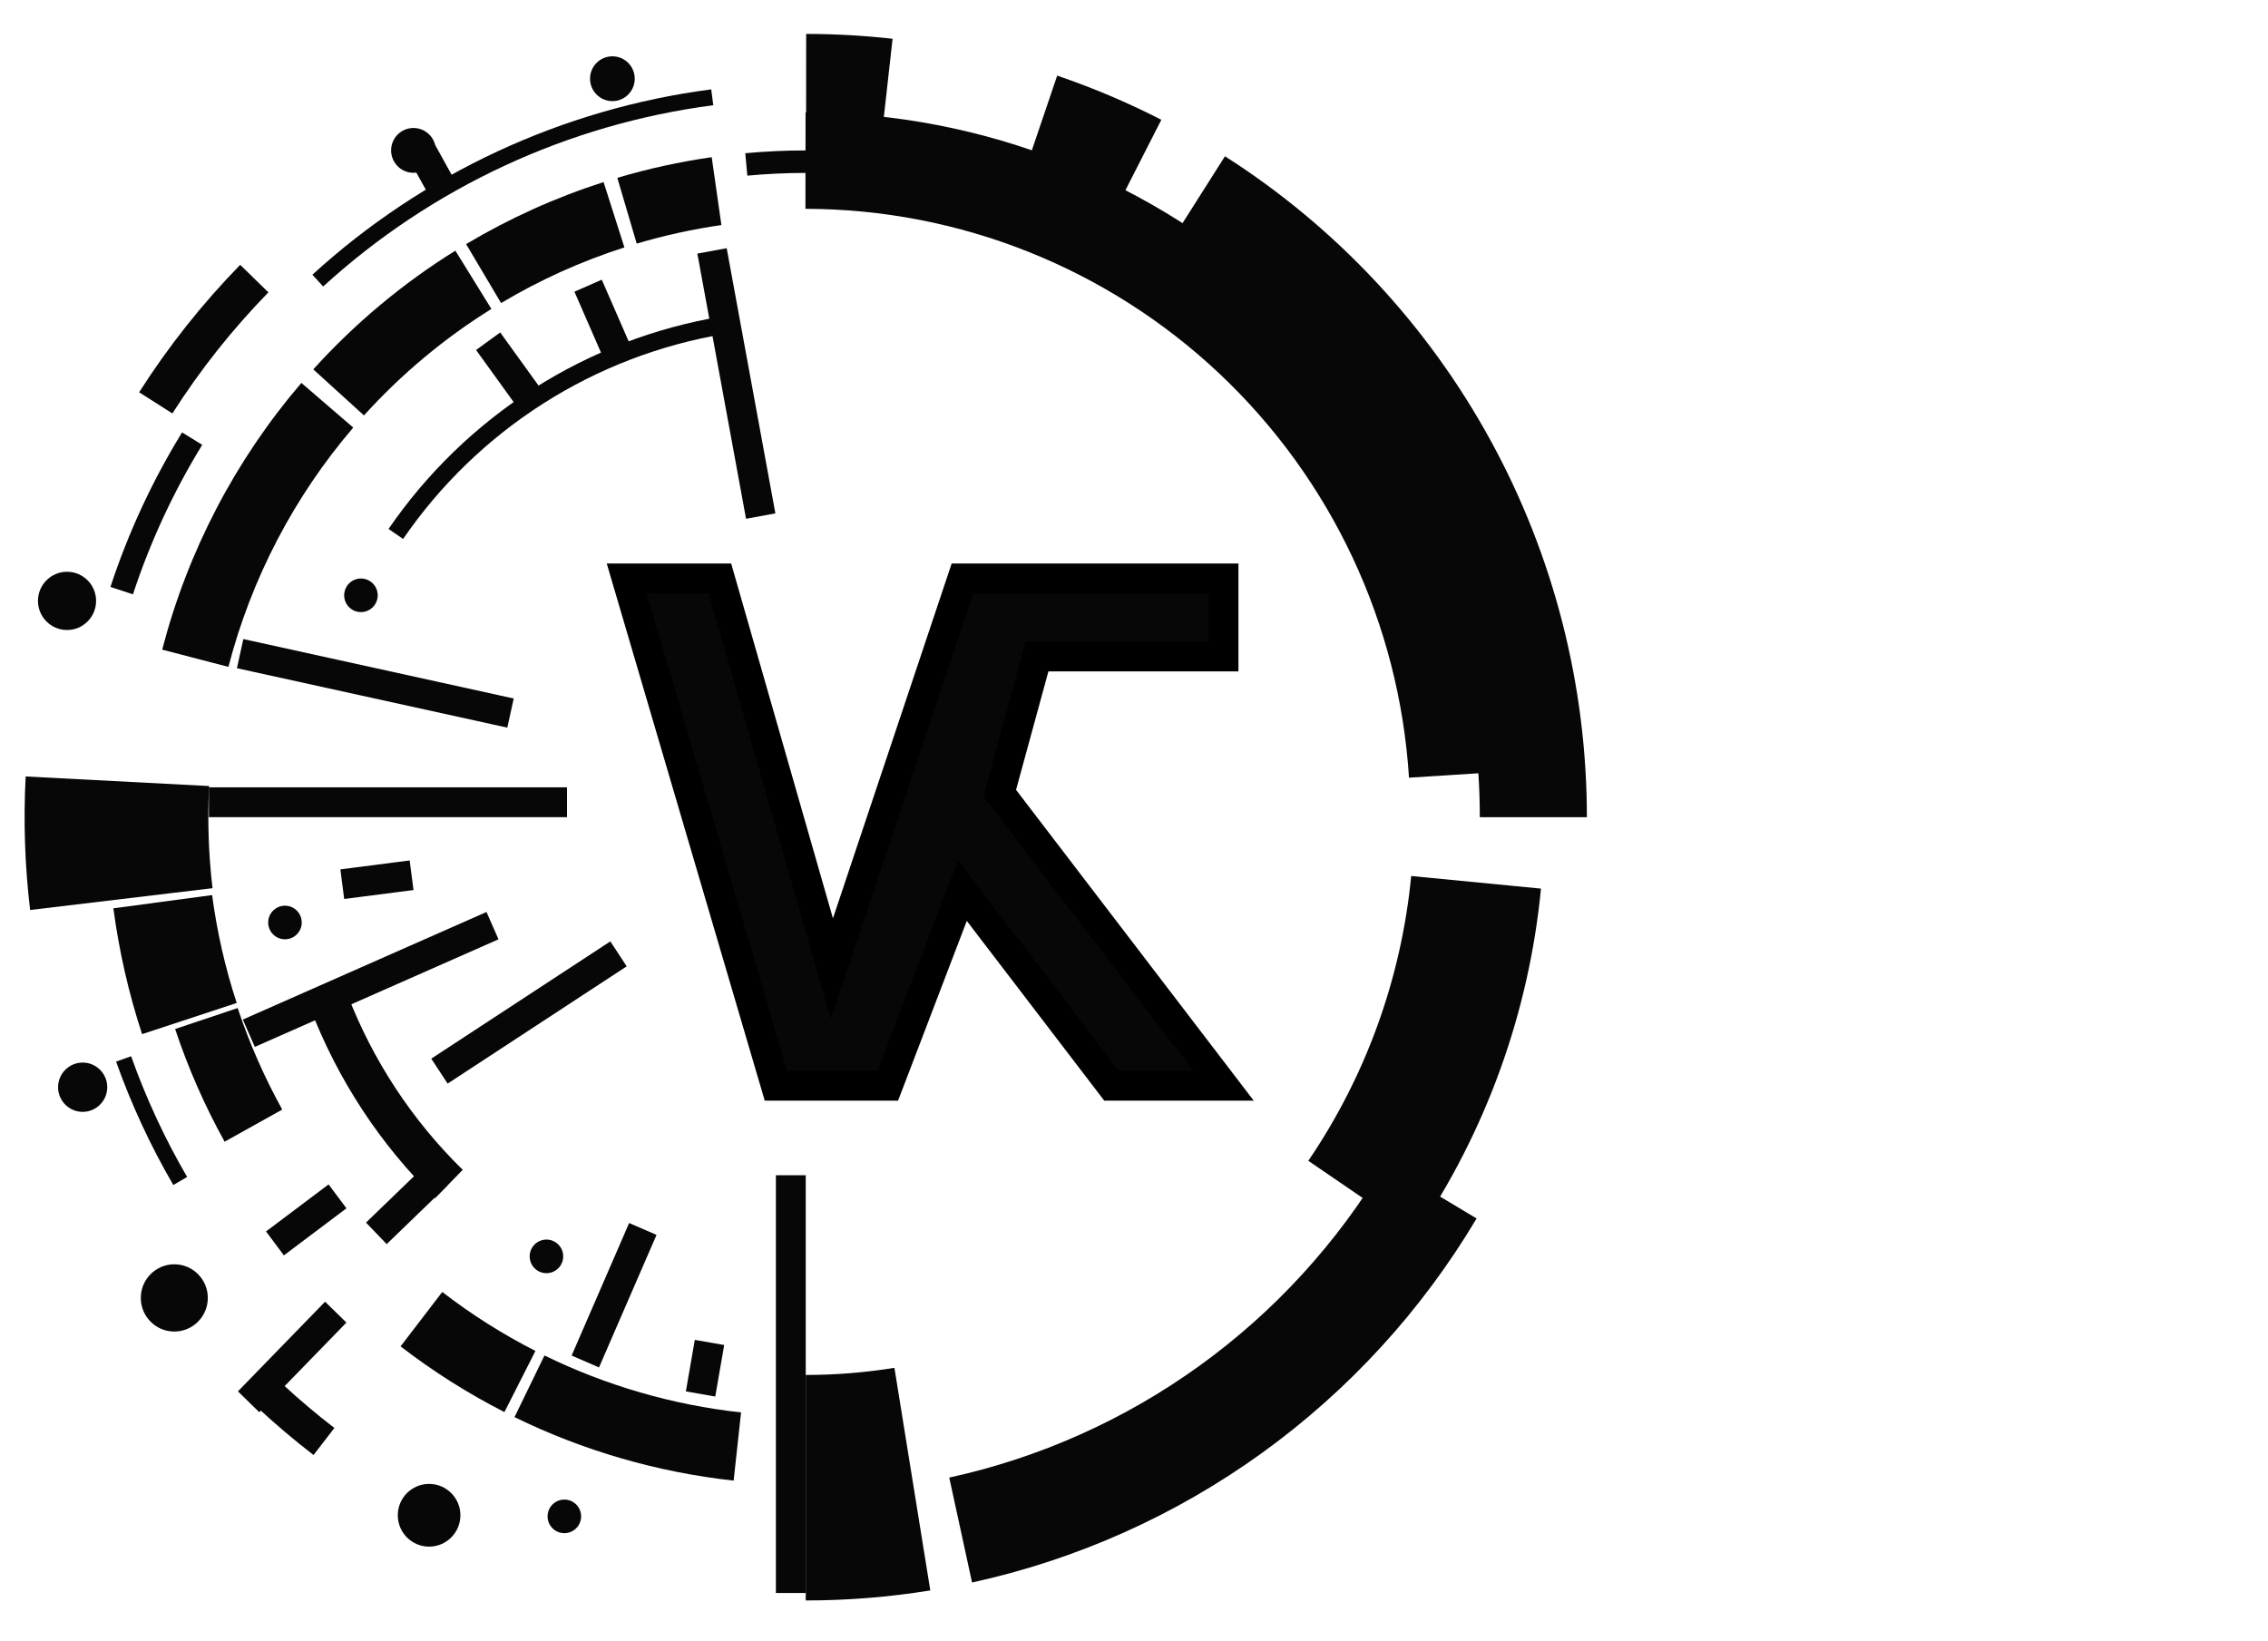 <svg width="76" height="55" viewBox="0 0 76 55" fill="none" xmlns="http://www.w3.org/2000/svg">
<path d="M17.241 47.491C19.548 48.619 22.032 49.339 24.584 49.619L24.833 47.334C22.544 47.083 20.316 46.437 18.245 45.425L17.241 47.491Z" fill="#070707"/>
<path d="M13.423 45.12C14.513 45.96 15.678 46.697 16.903 47.322L17.942 45.273C16.843 44.713 15.798 44.051 14.82 43.297L13.423 45.12Z" fill="#070707"/>
<path d="M10.099 12.832C7.885 15.416 6.29 18.474 5.435 21.771L7.654 22.349C8.421 19.391 9.852 16.648 11.837 14.329L10.099 12.832Z" fill="#070707"/>
<path d="M10.398 33.789C11.319 36.188 12.745 38.36 14.581 40.154L15.506 39.203C13.808 37.542 12.488 35.532 11.636 33.312L10.398 33.789Z" fill="#070707"/>
<path d="M15.259 8.4C13.495 9.497 11.893 10.836 10.498 12.378L12.196 13.922C13.447 12.539 14.885 11.337 16.467 10.353L15.259 8.4Z" fill="#070707"/>
<path d="M20.226 6.102C18.617 6.617 17.071 7.315 15.619 8.18L16.791 10.156C18.093 9.379 19.48 8.754 20.924 8.291L20.226 6.102Z" fill="#070707"/>
<path d="M23.849 5.267C22.779 5.421 21.722 5.652 20.686 5.96L21.336 8.164C22.266 7.888 23.214 7.68 24.174 7.542L23.849 5.267Z" fill="#070707"/>
<path d="M27.011 5.041C26.331 5.041 25.651 5.072 24.974 5.135L25.043 5.886C25.697 5.826 26.354 5.795 27.011 5.795V5.041Z" fill="#070707"/>
<path d="M6.101 14.491C5.102 16.117 4.297 17.855 3.701 19.669L4.455 19.918C5.032 18.163 5.811 16.481 6.777 14.907L6.101 14.491Z" fill="#070707"/>
<path d="M3.89 35.576C4.4 37.012 5.042 38.397 5.808 39.713L6.271 39.443C5.521 38.156 4.893 36.801 4.394 35.397L3.89 35.576Z" fill="#070707"/>
<path d="M8.049 8.875C6.776 10.178 5.641 11.61 4.662 13.146L5.777 13.856C6.706 12.396 7.785 11.036 8.994 9.798L8.049 8.875Z" fill="#070707"/>
<path d="M8.683 47.221C9.268 47.761 9.876 48.275 10.506 48.761L11.205 47.855C10.602 47.389 10.019 46.897 9.46 46.38L8.683 47.221Z" fill="#070707"/>
<path d="M5.868 34.484C6.304 35.792 6.859 37.056 7.527 38.261L9.458 37.184C8.857 36.098 8.356 34.96 7.964 33.782L5.868 34.484Z" fill="#070707"/>
<path d="M3.799 30.439C3.989 31.871 4.311 33.283 4.761 34.656L7.932 33.612C7.546 32.435 7.271 31.225 7.108 29.997L3.799 30.439Z" fill="#070707"/>
<path d="M0.86 26.021C0.782 27.514 0.832 29.012 1.009 30.496L7.122 29.765C6.987 28.629 6.949 27.484 7.008 26.342L0.86 26.021Z" fill="#070707"/>
<path d="M27 53.635C28.398 53.635 29.794 53.522 31.174 53.299L29.972 45.839C28.99 45.998 27.996 46.078 27 46.078L27 53.635Z" fill="#070707"/>
<path d="M29.91 1.299C28.948 1.192 27.981 1.137 27.014 1.137L27.012 4.735C27.847 4.735 28.681 4.782 29.511 4.875L29.91 1.299Z" fill="#070707"/>
<path d="M38.916 4.014C37.79 3.437 36.623 2.942 35.426 2.534L34.271 5.94C35.304 6.293 36.311 6.72 37.283 7.218L38.916 4.014Z" fill="#070707"/>
<path d="M53.176 27.386C53.176 22.969 52.065 18.623 49.945 14.752C47.825 10.88 44.765 7.607 41.048 5.237L39.122 8.273C42.33 10.319 44.97 13.143 46.8 16.483C48.629 19.824 49.588 23.574 49.588 27.386H53.176Z" fill="#070707"/>
<path d="M47.451 41.369C49.796 37.92 51.236 33.934 51.638 29.779L47.289 29.357C46.958 32.778 45.773 36.061 43.841 38.901L47.451 41.369Z" fill="#070707"/>
<path d="M32.573 53.033C36.074 52.268 39.381 50.79 42.289 48.692C45.197 46.593 47.645 43.919 49.481 40.833L46.399 38.99C44.815 41.652 42.703 43.96 40.193 45.771C37.684 47.582 34.83 48.857 31.809 49.517L32.573 53.033Z" fill="#070707"/>
<path d="M50.433 25.857C50.055 19.878 47.422 14.268 43.069 10.165C38.716 6.062 32.969 3.774 26.994 3.766L26.99 6.998C32.145 7.005 37.105 8.98 40.861 12.52C44.618 16.061 46.89 20.902 47.215 26.062L50.433 25.857Z" fill="#070707"/>
<ellipse cx="20.521" cy="2.638" rx="0.749" ry="0.751" fill="#070707"/>
<ellipse cx="13.855" cy="5.04" rx="0.749" ry="0.751" fill="#070707"/>
<ellipse cx="12.095" cy="19.95" rx="0.562" ry="0.563" fill="#070707"/>
<ellipse cx="9.549" cy="30.915" rx="0.562" ry="0.563" fill="#070707"/>
<ellipse cx="18.311" cy="42.104" rx="0.562" ry="0.563" fill="#070707"/>
<ellipse cx="18.911" cy="50.817" rx="0.562" ry="0.563" fill="#070707"/>
<ellipse cx="2.77" cy="36.435" rx="0.824" ry="0.826" fill="#070707"/>
<ellipse cx="5.841" cy="43.496" rx="1.123" ry="1.127" fill="#070707"/>
<ellipse cx="14.379" cy="50.78" rx="1.049" ry="1.051" fill="#070707"/>
<ellipse cx="2.246" cy="20.137" rx="0.974" ry="0.976" fill="#070707"/>
<line x1="0.5" y1="-0.5" x2="8.424" y2="-0.5" transform="matrix(0.915 -0.404 0.402 0.916 8.539 35.084)" stroke="#070707" stroke-linecap="square"/>
<line x1="15.144" y1="35.622" x2="20.308" y2="32.24" stroke="#070707" stroke-linecap="square"/>
<line x1="0.5" y1="-0.5" x2="3.69" y2="-0.5" transform="matrix(0.697 -0.717 0.715 0.699 8.688 47.326)" stroke="#070707" stroke-linecap="square"/>
<line x1="0.5" y1="-0.5" x2="2.311" y2="-0.5" transform="matrix(0.719 -0.695 0.693 0.721 12.958 41.693)" stroke="#070707" stroke-linecap="square"/>
<line x1="19.813" y1="45.168" x2="21.342" y2="41.644" stroke="#070707" stroke-linecap="square"/>
<line x1="0.5" y1="-0.5" x2="1.253" y2="-0.5" transform="matrix(0.171 -0.985 0.985 0.172 23.968 46.801)" stroke="#070707" stroke-linecap="square"/>
<line x1="26.5" y1="52.885" x2="26.5" y2="39.885" stroke="#070707" stroke-linecap="square"/>
<line x1="0.5" y1="-0.5" x2="2.124" y2="-0.5" transform="matrix(0.799 -0.601 0.599 0.801 9.513 42.07)" stroke="#070707" stroke-linecap="square"/>
<line x1="0.5" y1="-0.5" x2="1.841" y2="-0.5" transform="matrix(0.992 -0.128 0.128 0.992 11.534 30.127)" stroke="#070707" stroke-linecap="square"/>
<line x1="7.5" y1="26.885" x2="18.5" y2="26.885" stroke="#070707" stroke-linecap="square"/>
<line x1="8.535" y1="22.012" x2="16.619" y2="23.789" stroke="#070707" stroke-linecap="square"/>
<line x1="0.5" y1="-0.5" x2="2.187" y2="-0.5" transform="matrix(0.585 0.811 -0.809 0.588 15.953 11.729)" stroke="#070707" stroke-linecap="square"/>
<line x1="0.5" y1="-0.5" x2="2.122" y2="-0.5" transform="matrix(0.4 0.917 -0.916 0.402 19.249 9.775)" stroke="#070707" stroke-linecap="square"/>
<line x1="23.95" y1="8.9" x2="25.401" y2="16.803" stroke="#070707" stroke-linecap="square"/>
<path d="M24.189 10.605C21.945 10.979 19.8 11.802 17.881 13.025C15.963 14.249 14.309 15.848 13.02 17.726L13.508 18.062C14.752 16.25 16.347 14.707 18.199 13.526C20.051 12.345 22.121 11.551 24.286 11.19L24.189 10.605Z" fill="#070707"/>
<line x1="0.5" y1="-0.5" x2="1.045" y2="-0.5" transform="matrix(0.485 0.875 -0.874 0.487 13.707 5.344)" stroke="#070707" stroke-linecap="square"/>
<path d="M26 36.385L21 19.385H24.125L27.875 32.462L32.25 19.385H41V22H34.75L33.5 26.577L41 36.385H37.25L32.25 29.846L29.75 36.385H26Z" fill="#070707" stroke="black"/>
<path d="M23.833 2.995C18.848 3.645 14.182 5.813 10.468 9.206L10.829 9.601C14.462 6.282 19.025 4.162 23.902 3.526L23.833 2.995Z" fill="#070707"/>
</svg>
